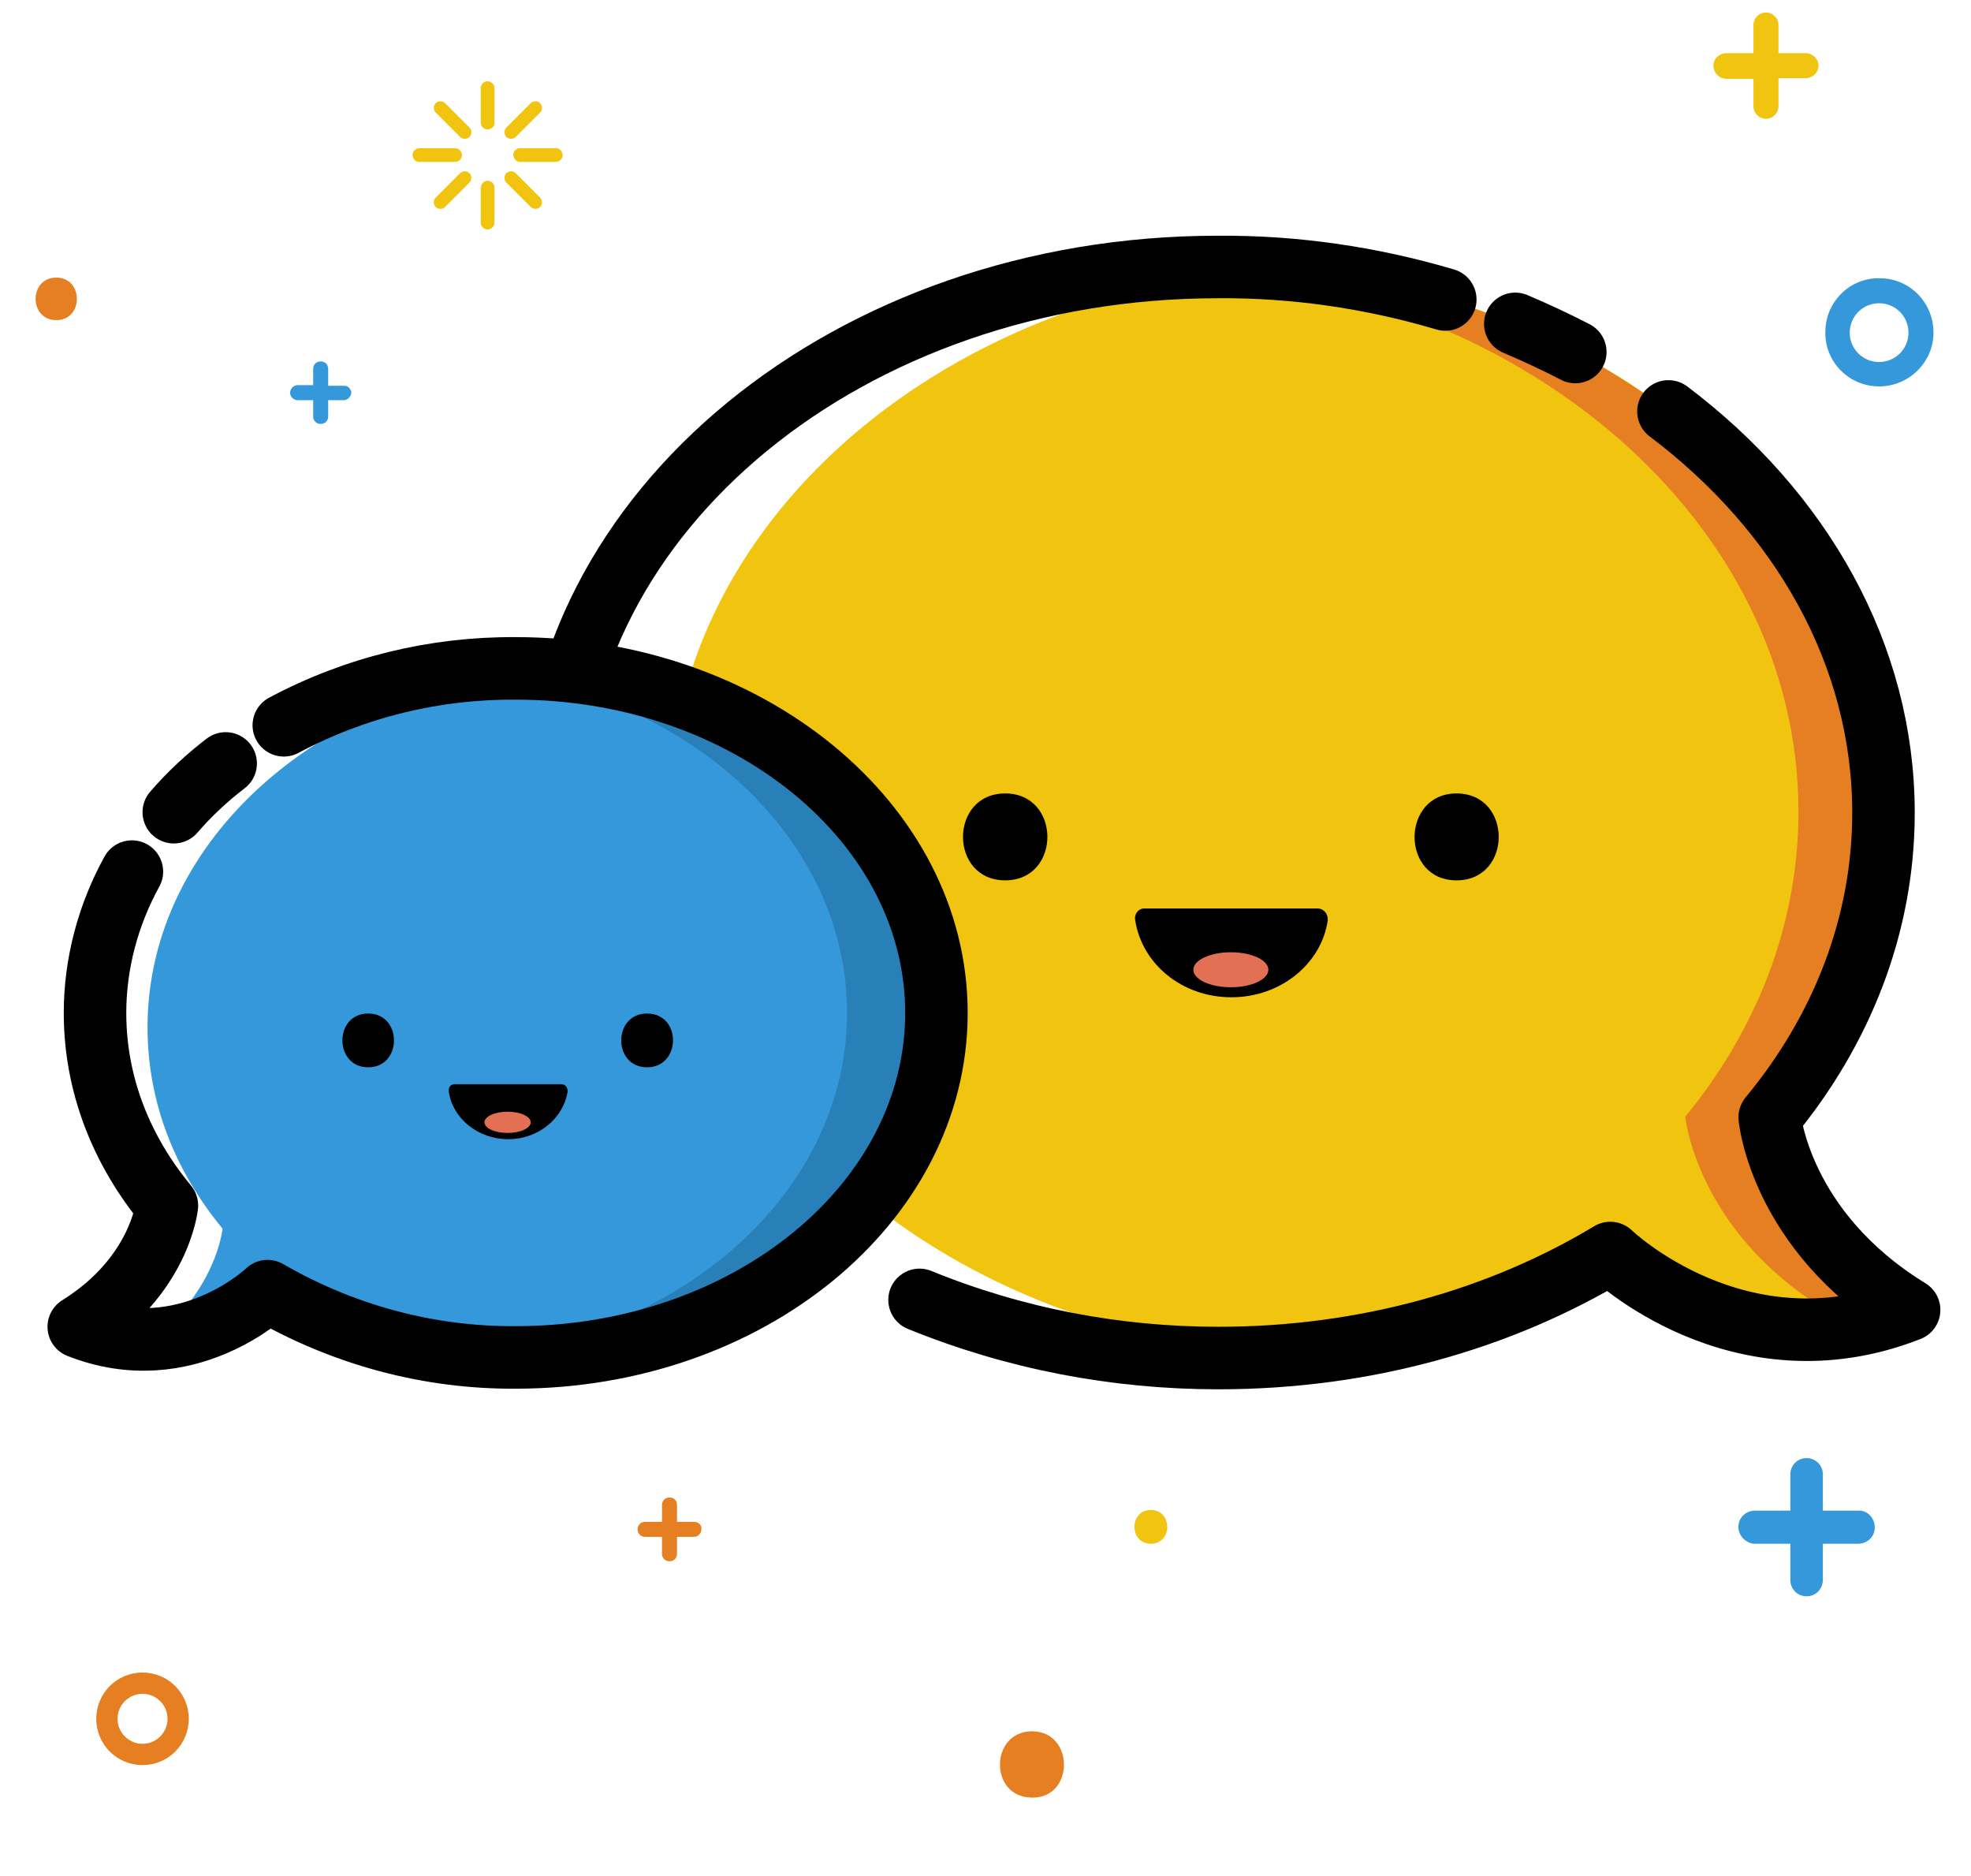 <?xml version="1.0" encoding="utf-8"?>
<!-- Generator: Adobe Illustrator 23.1.1, SVG Export Plug-In . SVG Version: 6.00 Build 0)  -->
<svg version="1.1" id="图层_1" xmlns="http://www.w3.org/2000/svg" xmlns:xlink="http://www.w3.org/1999/xlink" x="0px" y="0px"
	 viewBox="0 0 315.3 300" style="enable-background:new 0 0 315.3 300;" xml:space="preserve">
<style type="text/css">
	.st0{fill:#F1C40F;}
	.st1{fill:#E67E22;}
	.st2{fill:none;stroke:#000000;stroke-width:10;stroke-linecap:round;stroke-linejoin:round;}
	.st3{fill:#E17055;}
	.st4{fill:#3498DB;}
	.st5{fill:#2980B9;}
</style>
<title>资源 4</title>
<g>
	<path class="st0" d="M305.3,209.4c-2.3,0.9-4.7,1.6-7.1,2.2c-13.9,3.1-25.6-1.4-32.8-5.6c-2.8-1.6-5.5-3.5-7.9-5.7
		c-16.3,9.6-34.6,15.2-53.4,16.4c-54.4-3.9-97.1-41.3-97.1-86.9s42.7-83,97.1-86.9c54.4,3.9,97.1,41.3,97.1,86.9
		c0,18.1-6.7,34.8-18.2,48.7C283.1,178.7,284.7,196.7,305.3,209.4z"/>
	<path class="st1" d="M305.3,209.4c-7.3,3-15.3,3.9-23,2.6c3.3-0.5,6.5-1.4,9.6-2.6c-20.6-12.7-22.3-30.8-22.3-30.8
		c11.4-13.9,18.1-30.7,18.1-48.8c0-46.3-44-84.2-99.7-87c2.2-0.1,4.5-0.2,6.7-0.2c58.8,0,106.4,39.1,106.4,87.2
		c0,18.1-6.7,34.8-18.2,48.7C283.1,178.7,284.7,196.7,305.3,209.4z"/>
	<path class="st2" d="M231.2,47.9c-11.8-3.5-24.1-5.3-36.4-5.2c-58.8,0-106.4,39-106.4,87.2c0,18.1,6.7,34.8,18.2,48.7"/>
	<path class="st2" d="M252,56.3c-3.1-1.6-6.3-3.1-9.6-4.5"/>
	<path class="st2" d="M147.1,207.9c15.2,6.2,31.4,9.3,47.8,9.3c23.5,0,45.1-6.2,62.7-16.8c0,0,20.5,19.8,47.8,9.1
		c-20.7-12.7-22.3-30.8-22.3-30.8c11.5-13.9,18.2-30.7,18.2-48.7c0-25.4-13.3-48.3-34.4-64.2"/>
	<path d="M160.8,126.9c-9,0-9,13.9,0,13.9C169.8,140.8,169.8,126.9,160.8,126.9z"/>
	<path d="M233,126.9c-8.9,0-9,13.9,0,13.9C242,140.8,242,126.9,233,126.9z"/>
	<path d="M210.8,145.3c0.9,0,1.6,0.8,1.6,1.7c0,0.1,0,0.2,0,0.2c-1,6.9-7.5,12.3-15.4,12.3s-14.3-5.3-15.4-12.3
		c-0.2-0.9,0.4-1.8,1.3-1.9c0.1,0,0.1,0,0.2,0H210.8z"/>
	<ellipse class="st3" cx="196.9" cy="155.1" rx="6" ry="2.8"/>
	<path class="st4" d="M149.8,162c0,30.5-30.1,55.1-67.3,55.1c-9.3,0-18.5-1.6-27.2-4.7c-1.1-0.4-2.2-0.8-3.3-1.3
		c-3.2-1.3-6.2-2.9-9.2-4.6c-5.1,4.5-11.5,7.2-18.3,7.7c10.2-8.1,11.1-17.7,11.1-17.7c-7.6-9.2-12-20.2-12-32.2
		c0-30.2,28.4-54.9,64.4-57.3C122.6,109.4,149.8,133.1,149.8,162z"/>
	<path class="st5" d="M88.1,107c-2.5,0.2-4.9,0.4-7.2,0.8c31.1,4.9,54.6,27.2,54.6,54.2c0,28.5-26.3,51.9-60.1,54.8
		c2.4,0.2,4.8,0.3,7.2,0.3c37.1,0,67.3-24.7,67.3-55.1C149.8,133.1,122.6,109.4,88.1,107z"/>
	<path class="st2" d="M45.4,116c11.4-6.1,24.2-9.2,37.1-9.1c37.1,0,67.3,24.7,67.3,55.1s-30.1,55.1-67.3,55.1
		c-13.9,0.1-27.6-3.6-39.7-10.6c0,0-13,12.5-30.2,5.7c13-8.1,14.1-19.4,14.1-19.4c-7.3-8.8-11.5-19.4-11.5-30.8
		c0-7.9,2.1-15.7,5.9-22.6"/>
	<path class="st2" d="M27.8,129.9c2.5-2.9,5.3-5.5,8.3-7.8"/>
	<path d="M58.9,162.1c-5.5,0-5.5,8.6,0,8.6S64.4,162.1,58.9,162.1z"/>
	<path d="M103.5,162.1c-5.5,0-5.5,8.6,0,8.6S109.1,162.1,103.5,162.1z"/>
	<path d="M89.8,173.4c0.6,0,1,0.5,1,1.1c0,0,0,0.1,0,0.1c-0.7,4.3-4.7,7.6-9.5,7.6c-4.8,0-8.9-3.3-9.5-7.6c-0.1-0.6,0.2-1.1,0.8-1.2
		c0.1,0,0.1,0,0.2,0H89.8z"/>
	<ellipse class="st3" cx="81.2" cy="179.5" rx="3.7" ry="1.7"/>
</g>
<g>
	<path class="st1" d="M22.8,282.3c-4.1,0-7.4-3.3-7.4-7.4s3.3-7.4,7.4-7.4c4.1,0,7.4,3.3,7.4,7.4c0,0,0,0,0,0
		C30.2,279,26.9,282.3,22.8,282.3z M22.8,270.9c-2.2,0-4,1.8-4,4s1.8,4,4,4c2.2,0,4-1.8,4-4l0,0C26.8,272.7,25,270.9,22.8,270.9
		C22.8,270.9,22.8,270.9,22.8,270.9z"/>
	<path class="st4" d="M297.4,241.6h-5.8v-5.8c0-1.5-1.2-2.6-2.6-2.6c-1.5,0-2.6,1.2-2.6,2.6v5.8h-5.8c-1.5,0.1-2.6,1.3-2.5,2.8
		c0.1,1.3,1.2,2.4,2.5,2.5h5.8v5.8c0,1.5,1.2,2.6,2.6,2.6c1.5,0,2.6-1.2,2.6-2.6v-5.8h5.8c1.5-0.1,2.6-1.3,2.5-2.8
		C299.8,242.7,298.7,241.6,297.4,241.6z"/>
	<path class="st1" d="M111,243.4h-2.7v-2.7c0-0.7-0.5-1.2-1.2-1.2c-0.7,0-1.2,0.5-1.2,1.2v2.7h-2.7c-0.7,0-1.2,0.5-1.2,1.2
		s0.5,1.2,1.2,1.2h2.7v2.7c0,0.7,0.5,1.2,1.2,1.2c0.7,0,1.2-0.5,1.2-1.2v-2.7h2.7c0.7,0,1.2-0.6,1.2-1.2
		C112.3,243.9,111.7,243.4,111,243.4L111,243.4z"/>
	<path class="st1" d="M165.1,276.9c-6.8,0-6.9,10.6,0,10.6C171.9,287.6,171.9,276.9,165.1,276.9z"/>
	<path class="st0" d="M184.1,241.5c-3.5,0-3.5,5.4,0,5.4C187.6,246.9,187.6,241.5,184.1,241.5z"/>
</g>
<g>
	<path class="st4" d="M300.6,61.8c-4.8,0-8.7-3.9-8.6-8.7c0-4.8,3.9-8.7,8.7-8.6c4.8,0,8.6,3.9,8.6,8.7
		C309.3,57.9,305.4,61.8,300.6,61.8z M300.6,48.5c-2.6,0-4.7,2.1-4.7,4.7c0,2.6,2.1,4.7,4.7,4.7c2.6,0,4.7-2.1,4.7-4.7
		C305.3,50.6,303.2,48.5,300.6,48.5z"/>
	<path class="st4" d="M55.1,61.7h-2.6V59c0-0.7-0.5-1.2-1.2-1.2s-1.2,0.5-1.2,1.2v2.6h-2.6c-0.7,0.1-1.1,0.7-1.1,1.3
		c0.1,0.6,0.5,1,1.1,1.1h2.6v2.6c0,0.7,0.5,1.2,1.2,1.2s1.2-0.5,1.2-1.2v-2.6h2.6c0.7-0.1,1.1-0.7,1.1-1.3
		C56.1,62.2,55.7,61.7,55.1,61.7L55.1,61.7z"/>
	<path class="st0" d="M289,8.5h-4.5V4c0-1.1-0.9-2-2-2c-1.1,0-2,0.9-2,2v4.5H276c-1.1,0.1-2,1-1.9,2.2c0.1,1,0.9,1.8,1.9,1.9h4.5V17
		c0,1.1,0.9,2,2,2c1.1,0,2-0.9,2-2v-4.5h4.5c1.1-0.1,2-1,1.9-2.2C290.8,9.4,290,8.6,289,8.5z"/>
	<path class="st1" d="M9,44.4c-4.4,0-4.4,6.8,0,6.8S13.4,44.4,9,44.4z"/>
	<path class="st0" d="M78,20.7c-0.6,0-1.1-0.5-1.1-1.1v-5.5c0-0.6,0.5-1.1,1.1-1.1c0.6,0,1.1,0.5,1.1,1.1c0,0,0,0,0,0v5.6
		C79.1,20.2,78.6,20.7,78,20.7z"/>
	<path class="st0" d="M75.1,21.9c-0.4,0.4-1.1,0.4-1.5,0L69.7,18c-0.4-0.4-0.4-1.1,0-1.5c0.4-0.4,1.1-0.4,1.5,0l3.9,3.9
		C75.5,20.8,75.5,21.5,75.1,21.9C75.1,21.9,75.1,21.9,75.1,21.9z"/>
	<path class="st0" d="M73.9,24.8c0,0.6-0.5,1.1-1.1,1.1h-5.6c-0.6,0.1-1.1-0.4-1.2-1c-0.1-0.6,0.4-1.1,1-1.2c0.1,0,0.1,0,0.2,0h5.6
		C73.4,23.7,73.9,24.2,73.9,24.8z"/>
	<path class="st0" d="M75.1,27.7c0.4,0.4,0.4,1.1,0,1.5c0,0,0,0,0,0l-3.9,3.9c-0.4,0.4-1.1,0.4-1.5,0c-0.4-0.4-0.4-1.1,0-1.5
		l3.9-3.9C74,27.3,74.7,27.3,75.1,27.7z"/>
	<path class="st0" d="M78,28.9c0.6,0,1.1,0.5,1.1,1.1c0,0,0,0,0,0v5.6c0,0.6-0.5,1.1-1.1,1.1c-0.6,0-1.1-0.5-1.1-1.1c0,0,0,0,0,0V30
		C77,29.4,77.4,28.9,78,28.9z"/>
	<path class="st0" d="M81,27.7c0.4-0.4,1.1-0.4,1.5,0l3.9,3.9c0.4,0.4,0.4,1.1,0,1.5c-0.4,0.4-1.1,0.4-1.5,0c0,0,0,0,0,0L81,29.2
		C80.6,28.8,80.6,28.1,81,27.7C81,27.7,81,27.7,81,27.7z"/>
	<path class="st0" d="M82.1,24.8c0-0.6,0.5-1.1,1.1-1.1c0,0,0,0,0,0h5.6c0.6-0.1,1.1,0.4,1.2,1c0.1,0.6-0.4,1.1-1,1.2
		c-0.1,0-0.1,0-0.2,0h-5.6C82.6,25.9,82.2,25.4,82.1,24.8C82.1,24.8,82.1,24.8,82.1,24.8z"/>
	<path class="st0" d="M81,21.9c-0.4-0.4-0.4-1.1,0-1.5c0,0,0,0,0,0l3.9-3.9c0.4-0.4,1.1-0.4,1.5,0c0,0,0,0,0,0
		c0.4,0.4,0.4,1.1,0,1.5l-3.9,3.9C82.1,22.3,81.4,22.3,81,21.9z"/>
</g>
</svg>
